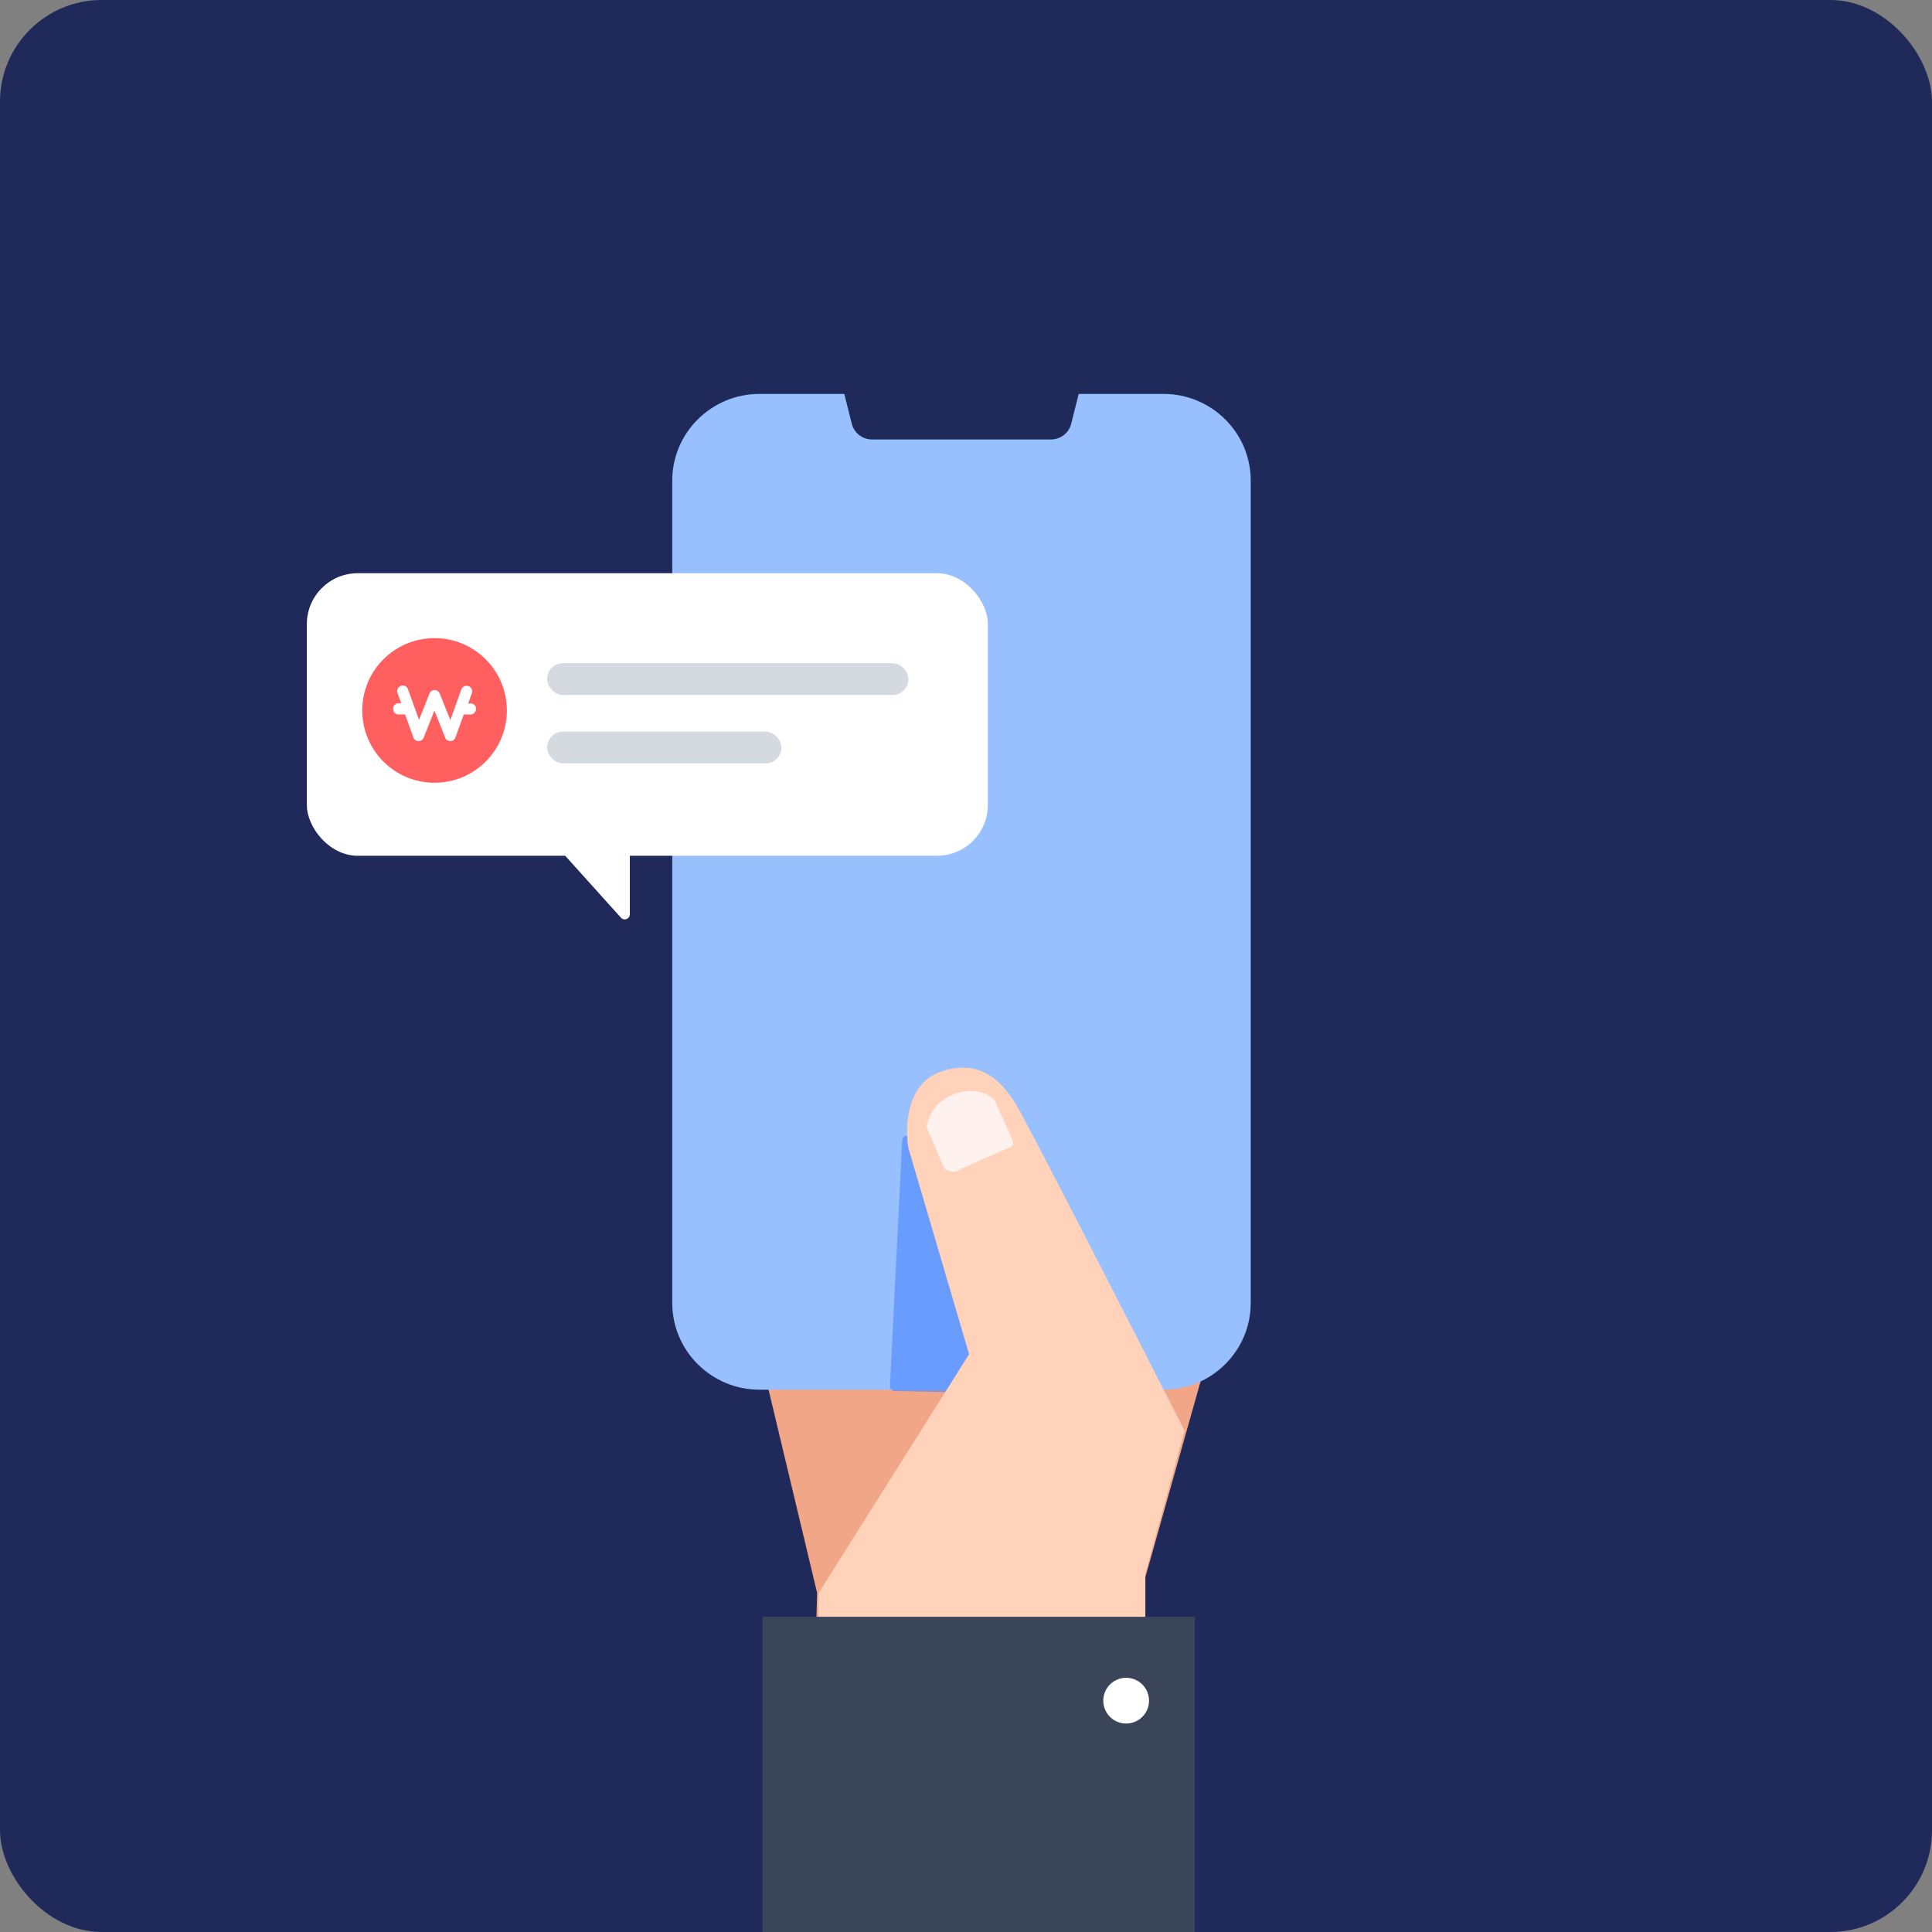 <svg width="380" height="380" viewBox="0 0 380 380" fill="none" xmlns="http://www.w3.org/2000/svg">
<rect x="0" y="0" width="380" height="380" fill="#808080" stroke="none"/>
<rect width="380" height="380" rx="20" fill="#1F2A5B"/>
<path d="M151 272.638L160.717 313.306L160.447 323H225.284V310.197L237.971 265.203C240.766 260.521 240.077 254.729 239.383 252.418L216.109 190L151 272.638Z" fill="#F1A687"/>
<path d="M228.834 77.478H149.393C139.922 77.478 132.227 85.117 132.227 94.518V256.293C132.227 265.694 139.922 273.332 149.393 273.332H228.834C238.305 273.332 246 265.694 246 256.293V94.518C246 85.117 238.305 77.478 228.834 77.478Z" fill="#98C0FF"/>
<path d="M212.342 76.645C211.29 76.249 210.71 76.645 210.42 77.365H167.77C167.48 76.645 166.899 76.249 165.848 76.645L167.516 83.268C167.915 85.068 169.547 86.436 171.505 86.436H206.721C208.679 86.436 210.311 85.068 210.71 83.268L212.378 76.645H212.342Z" fill="#1F2A5B"/>
<path opacity="0.7" d="M175.051 272.555L177.454 224.327C177.509 223.222 179.053 223.011 179.402 224.062L195.554 272.657C195.771 273.312 195.275 273.986 194.585 273.972L176.03 273.604C175.466 273.593 175.023 273.118 175.051 272.555Z" fill="#548DFE"/>
<path d="M161 313.353V323H225.236V309.67L233 281.41C222.516 260.826 201.153 219.081 199.574 216.779C197.6 213.9 193.652 207.882 185.098 210.76C178.254 213.063 177.957 221.74 178.664 225.791L190.607 266.357L161 313.353Z" fill="#FFD2B9"/>
<path d="M198.674 225.669C195.472 227.033 190.739 229.094 188.175 230.347C187.42 230.715 185.883 230.224 185.555 229.451L182.356 221.902C182.276 221.714 182.254 221.506 182.303 221.307C182.819 219.175 184.158 216.562 187.584 215.22C191.077 213.852 194.119 214.869 195.492 216.244C195.567 216.319 195.625 216.409 195.669 216.507L199.194 224.337C199.424 224.849 199.19 225.449 198.674 225.669Z" fill="#FFF1ED"/>
<rect x="150" y="318" width="85" height="62" fill="#3B455A"/>
<path d="M225.849 335.652C225.214 338.055 222.751 339.485 220.348 338.849C217.945 338.214 216.515 335.751 217.151 333.348C217.786 330.945 220.249 329.515 222.652 330.151C225.055 330.786 226.485 333.249 225.849 335.652Z" fill="white"/>
<rect x="60.355" y="112.747" width="133.942" height="55.572" rx="10" fill="white"/>
<circle cx="85.472" cy="139.734" r="14.222" fill="#FF5F5F"/>
<path d="M92.566 138.361H92.085L92.806 136.341C92.999 135.764 92.71 135.139 92.133 134.946C91.556 134.754 90.93 135.042 90.738 135.62L88.574 141.632L86.505 136.437C86.313 136.004 85.928 135.716 85.495 135.716C85.062 135.716 84.629 136.004 84.485 136.389L82.417 141.584L80.252 135.572C80.06 134.994 79.435 134.706 78.858 134.898C78.28 135.091 77.992 135.716 78.184 136.293L78.906 138.313H78.425C77.799 138.313 77.318 138.794 77.318 139.419C77.318 140.045 77.799 140.526 78.425 140.526H79.675L81.311 145.047C81.455 145.48 81.888 145.769 82.321 145.769C82.754 145.769 83.186 145.48 83.331 145.095L85.447 139.756L87.564 145.095C87.708 145.528 88.141 145.769 88.574 145.769C89.006 145.769 89.439 145.48 89.584 145.047L91.219 140.526H92.518C93.143 140.526 93.624 140.045 93.624 139.419C93.672 138.842 93.191 138.361 92.566 138.361Z" fill="white"/>
<path d="M122.881 166.363H111.654C110.788 166.363 110.332 167.389 110.911 168.032L122.137 180.502C122.751 181.184 123.881 180.75 123.881 179.833V167.363C123.881 166.811 123.433 166.363 122.881 166.363Z" fill="white"/>
<rect x="107.602" y="130.449" width="71.073" height="6.243" rx="3.121" fill="#D4DADF"/>
<rect x="107.602" y="143.895" width="46.102" height="6.243" rx="3.121" fill="#D4DADF"/>
</svg>
